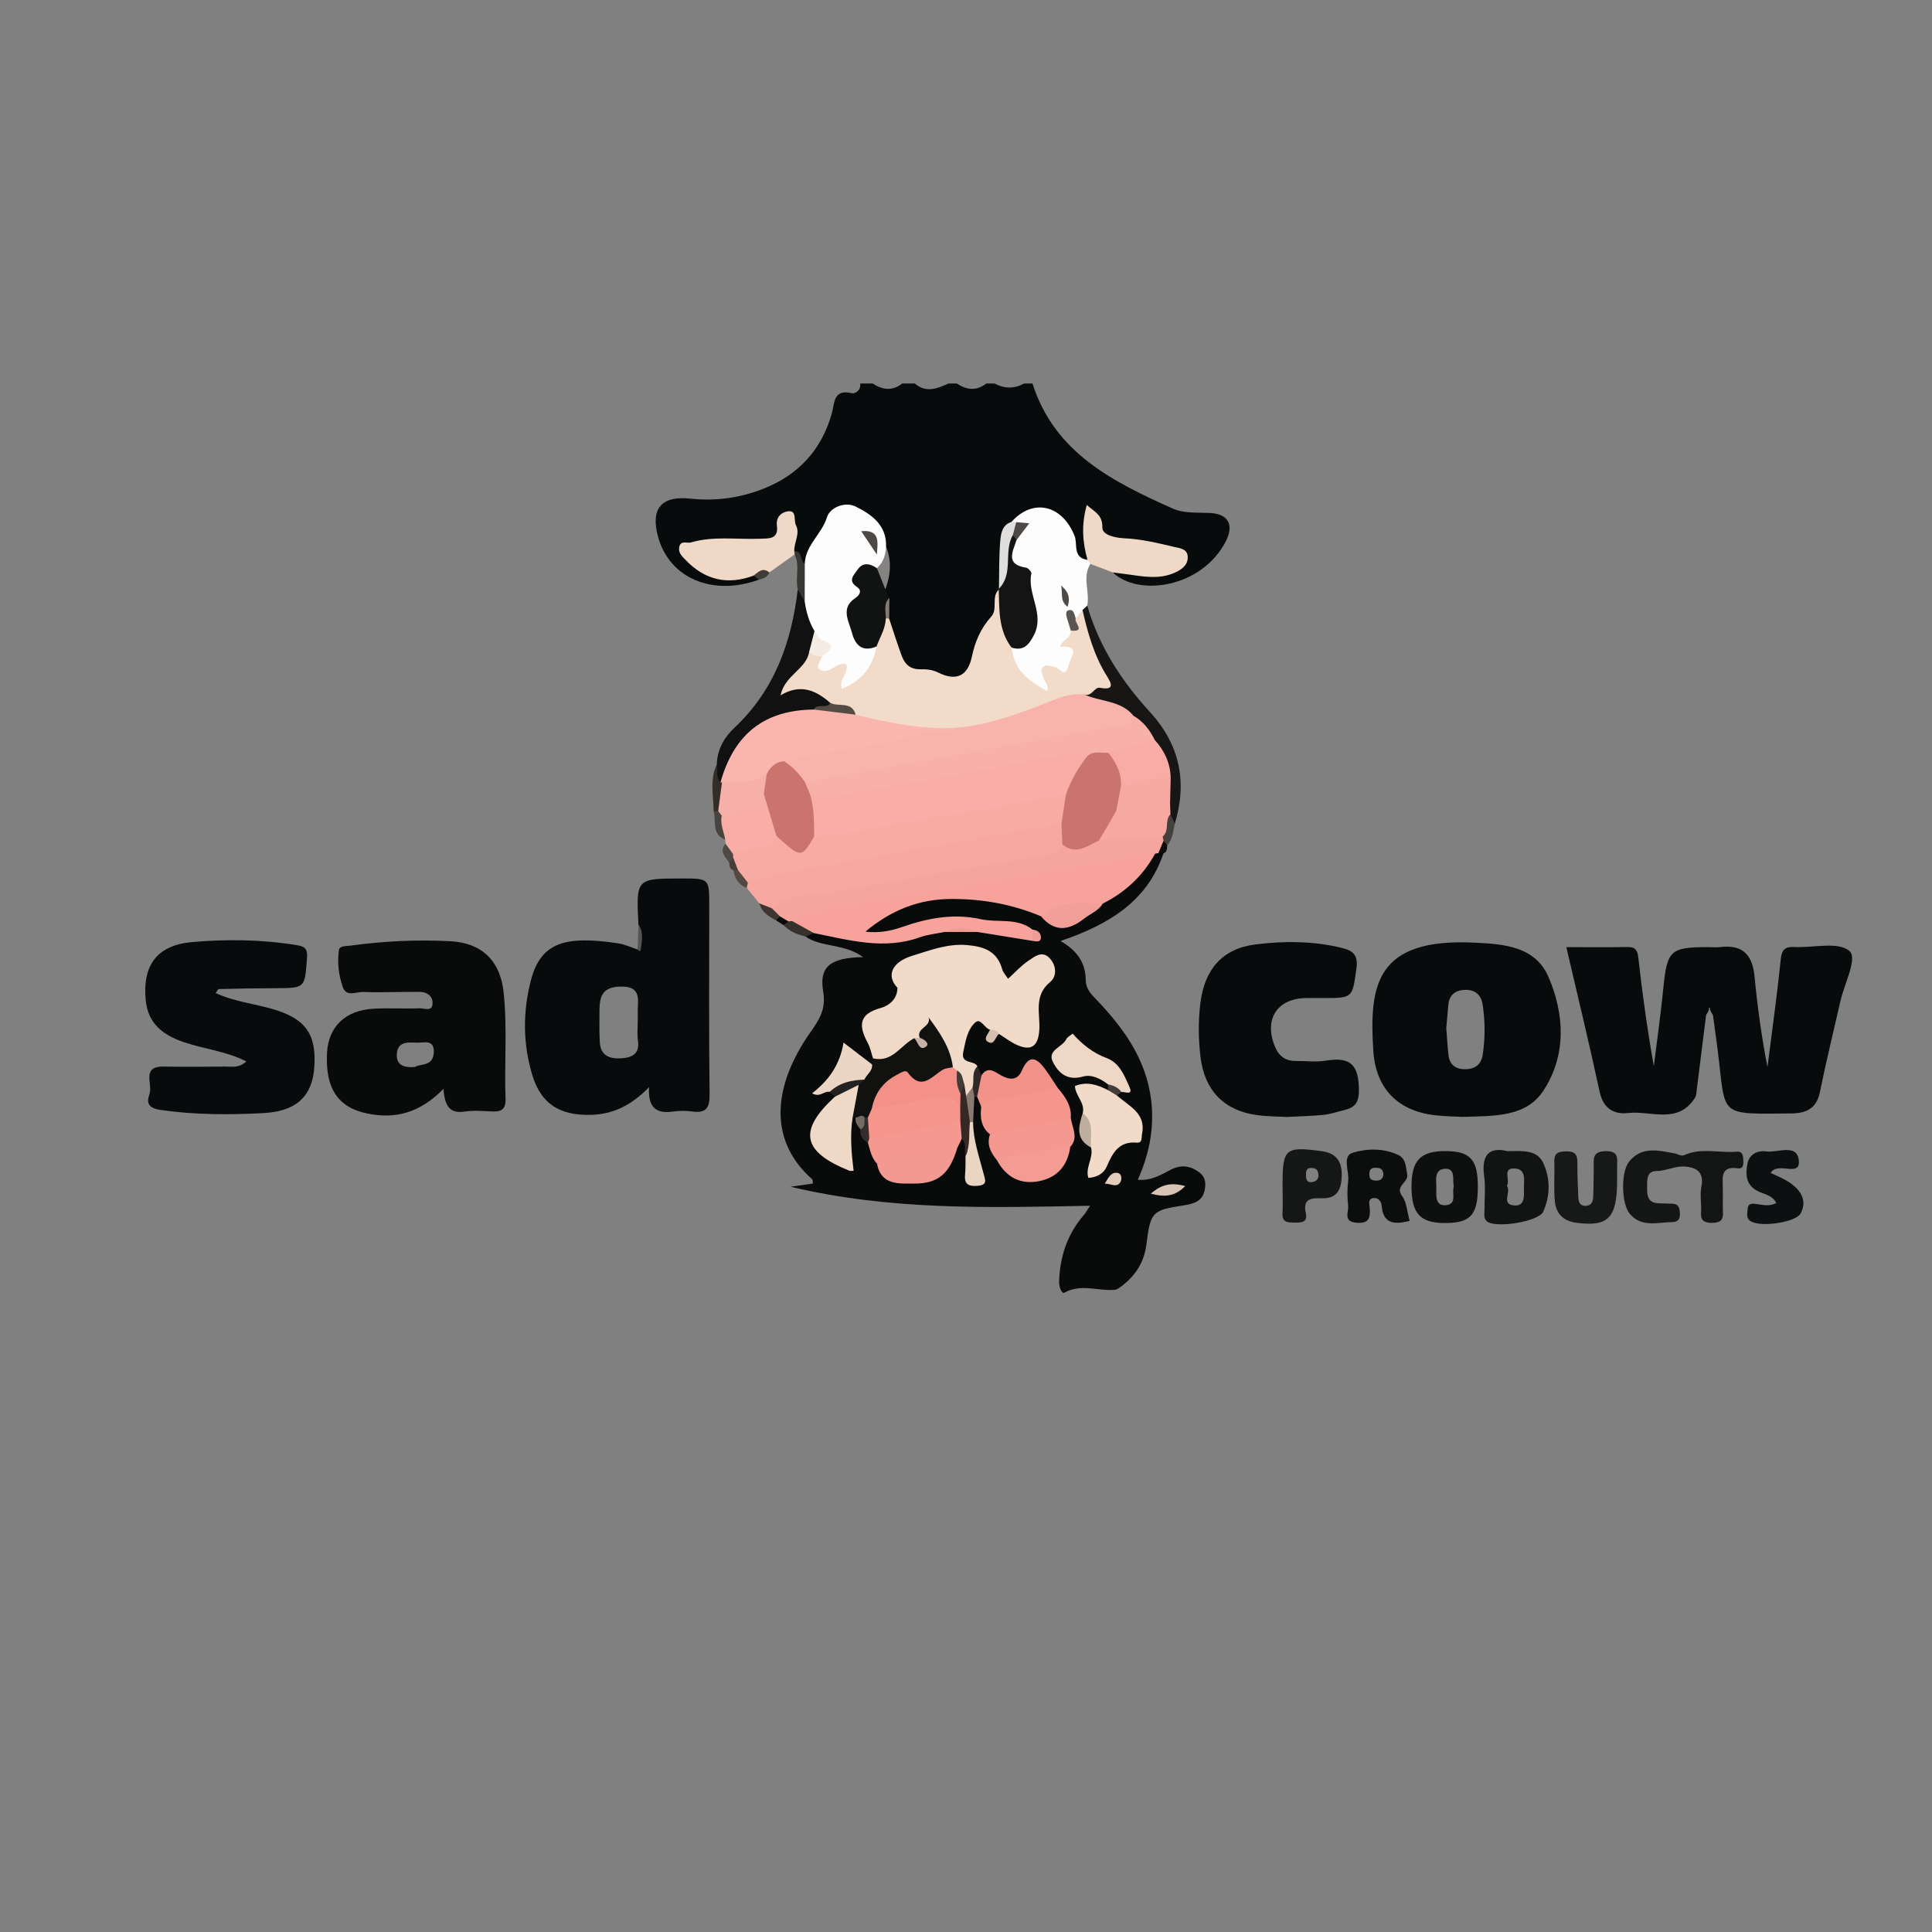 <?xml version="1.0" encoding="utf-8"?>
<!-- Generator: Adobe Illustrator 24.3.0, SVG Export Plug-In . SVG Version: 6.00 Build 0)  -->
<svg version="1.1" id="Layer_1" xmlns="http://www.w3.org/2000/svg" xmlns:xlink="http://www.w3.org/1999/xlink" x="0px" y="0px"
	 viewBox="0 0 864 864" style="enable-background:new 0 0 864 864;" xml:space="preserve">
<rect x="0" y="0" width="864" height="864" fill="#808080" stroke="none"/>
<style type="text/css">
	.st0{fill:#080B0B;}
	.st1{fill:#121414;}
	.st2{fill:#0E1010;}
	.st3{fill:#0C0E0E;}
	.st4{fill:#171919;}
	.st5{fill:#151717;}
	.st6{fill:#0D1010;}
	.st7{fill:#141616;}
	.st8{fill:#131515;}
	.st9{fill:#090B0B;}
	.st10{fill:#535555;}
	.st11{fill:#F7A8A0;}
	.st12{fill:#FEFDFD;}
	.st13{fill:#EFD8C6;}
	.st14{fill:#101110;}
	.st15{fill:#EFD9C6;}
	.st16{fill:#171615;}
	.st17{fill:#F8AEA6;}
	.st18{fill:#393734;}
	.st19{fill:#332D28;}
	.st20{fill:#44403B;}
	.st21{fill:#4A433D;}
	.st22{fill:#37312C;}
	.st23{fill:#3F3632;}
	.st24{fill:#544942;}
	.st25{fill:#4F4843;}
	.st26{fill:#3F3C38;}
	.st27{fill:#473E38;}
	.st28{fill:#0D0E0E;}
	.st29{fill:#F2DBC8;}
	.st30{fill:#FDFDFD;}
	.st31{fill:#111212;}
	.st32{fill:#E1DFDE;}
	.st33{fill:#858282;}
	.st34{fill:#837A70;}
	.st35{fill:#F1DBC8;}
	.st36{fill:#F7A39B;}
	.st37{fill:#F6A59D;}
	.st38{fill:#F1DAC8;}
	.st39{fill:#111110;}
	.st40{fill:#F0D9C7;}
	.st41{fill:#F5958C;}
	.st42{fill:#F59890;}
	.st43{fill:#F5988F;}
	.st44{fill:#EED8C5;}
	.st45{fill:#F29288;}
	.st46{fill:#F29A92;}
	.st47{fill:#F49B93;}
	.st48{fill:#EBD5C3;}
	.st49{fill:#F29F97;}
	.st50{fill:#EAD4C2;}
	.st51{fill:#352825;}
	.st52{fill:#BFAD9E;}
	.st53{fill:#D7C3B3;}
	.st54{fill:#242220;}
	.st55{fill:#877A70;}
	.st56{fill:#E2CDBB;}
	.st57{fill:#302927;}
	.st58{fill:#362C2B;}
	.st59{fill:#EE9D95;}
	.st60{fill:#D6C1B1;}
	.st61{fill:#746B62;}
	.st62{fill:#423D39;}
	.st63{fill:#F8ABA2;}
	.st64{fill:#CA746D;}
	.st65{fill:#131413;}
	.st66{fill:#5A5552;}
	.st67{fill:#4C4947;}
	.st68{fill:#4E4A47;}
	.st69{fill:#F9B5AE;}
	.st70{fill:#F4EBE2;}
	.st71{fill:#554B44;}
	.st72{fill:#F8B3AC;}
	.st73{fill:#F8B1A9;}
	.st74{fill:#F7ADA6;}
	.st75{fill:#F6AAA2;}
	.st76{fill:#F6B0A9;}
	.st77{fill:#4C4946;}
	.st78{fill:#F39188;}
	.st79{fill:#443B38;}
	.st80{fill:#C6B2A4;}
</style>
<g id="cow">
	<path class="st0" d="M762.97,453.92c-1.39,11.12-2.77,22.25-4.17,33.37c-0.16,1.23-0.17,2.64-0.79,3.62
		c-7.65,12.13-19.8,5.64-29.99,6.84c-6.41,0.75-11.07-2.13-12.66-9.53c-4.56-21.23-9.7-42.34-14.89-64.66
		c9.49,0,18.42,0.11,27.35-0.05c3.73-0.07,4.48,1.59,4.87,5.01c1.82,16.06,4.02,32.09,6.91,48.26c1.44-11.6,3.1-23.18,4.25-34.81
		c1.67-16.94,3.08-18.41,19.88-18.41c1.88,0,3.78,0.19,5.63-0.03c9.92-1.22,14.34,3.48,15.27,13.05
		c1.31,13.57,3.15,27.08,5.79,40.61c2.03-16.02,4.29-32.01,5.92-48.07c0.46-4.54,1.95-5.83,6.22-5.62
		c8.39,0.42,19.23-2.5,24.42,1.68c3.93,3.17-2.15,14.65-3.91,22.41c-3.1,13.63-6.43,27.21-9.22,40.9c-1.3,6.35-5.02,8.92-10.98,9.37
		c-0.31,0.02-0.62,0.06-0.94,0.07c-34.2,0.24-29.94,1.97-33.77-28.23c-0.66-5.25-1.41-10.5-2.11-15.75c-0.65-1.02-1.3-2.05-1.4-3.23
		c0,0.08-0.49-0.15-0.49-0.15s0.17,0.51,0.16,0.62C764.1,452.28,763.51,453.09,762.97,453.92z"/>
	<path class="st0" d="M692.64,437.23c-5.93-14.01-19.79-15.04-33.42-15.68c-43.92-2.08-46.98,18.96-45.06,48.44
		c1.09,16.76,10.87,26.81,27.55,28.75c4.64,0.54,9.34,0.56,12.24,0.73c14.58-0.43,28.66,0.16,36.46-12
		C700.53,471.68,699.65,453.79,692.64,437.23z M663.09,471.57c-0.7,4.52-3.38,6.49-7.65,6.59c-4.38,0.11-7.2-1.94-7.69-6.45
		c-0.44-4.03-0.66-8.08-0.97-11.98c0.32-3.59,0.63-7.01,0.94-10.42c0.43-4.58,3.32-6.56,7.57-6.64c4.33-0.08,7.06,2.15,7.74,6.51
		C664.18,456.63,664.23,464.08,663.09,471.57z"/>
	<path class="st0" d="M575.5,499.5c-3.49-0.2-8.51-0.16-13.44-0.83c-14.7-2-23.36-11.09-25.16-25.78
		c-0.99-8.08-1.08-16.11-0.09-24.21c1.83-15.03,9.71-24.45,24.56-26.31c12.98-1.63,26.16-1.6,39.11,1.64
		c5.07,1.27,6.88,3.62,6.12,9.12c-1.83,13.16-1.54,13.2-14.82,13.2c-2.5,0-5-0.01-7.5,0c-13.22,0.09-19.24,9.59-14.03,21.91
		c1.81,4.28,4.82,6.27,9.38,6.23c4.38-0.04,8.84,0.56,13.11-0.12c9.45-1.5,14.52,0.23,14.95,11.63c0.24,6.49-0.99,9.12-6.66,10.49
		c-3.03,0.73-6.02,1.77-9.1,2.1C586.99,499.09,581.98,499.16,575.5,499.5z"/>
</g>
<g id="Cow">
	<path class="st1" d="M690.21,520.23c-2.77-6.1-9.06-5.53-16.06-5.43c-8.18-2.04-11.78,1.7-10.42,11.32
		c0.69,4.87,0.09,9.91,0.14,14.88c0.02,1.8-0.54,3.87,1.12,5.22c3.9,3.17,23.16,0.11,25.15-4.36
		C693.28,534.81,693.38,527.19,690.21,520.23z M677.15,539.09c-6.13-0.54-1.15-6.13-3.26-8.73c1.63-2.72-2.29-8.14,3.57-7.8
		c5.21,0.29,3.99,5.39,4.05,8.9C681.56,534.79,682,539.51,677.15,539.09z"/>
	<path class="st2" d="M646.35,514.77c-11.22-0.02-15.2,4.25-15.12,16.21c0.08,11.66,3.86,15.83,14.46,15.96
		c11.72,0.14,15.12-3.38,15.21-15.74C660.99,518.59,657.63,514.79,646.35,514.77z M646.79,538.95c-4.96,0.55-4.5-4.04-4.45-7.34
		c0.05-3.5-1.2-8.64,3.84-8.93c4.87-0.28,3.32,4.8,3.95,7.99C649.19,533.51,651.67,538.42,646.79,538.95z"/>
	<path class="st3" d="M627.03,534.86c-3.4-4.65,3.03-5.98,2.27-9.76c-0.69-3.42-0.47-6.96-4.16-8.67
		c-6.58-3.05-13.99-2.82-20.21-0.92c-4.84,1.47-1.49,8.25-2.03,12.62c-0.47,3.7-0.39,7.52,0,11.23c0.29,2.77-2.41,7.02,3.83,7.46
		c5.65,0.41,6.09-2.3,5.82-6.58c-0.1-1.59-1.01-4.15,1.72-4.46c2.12-0.25,3.46,1.49,3.63,3.5c0.64,7.95,5.53,8.48,12.5,6.71
		C629.25,541.9,629.1,537.68,627.03,534.86z M614.6,527.92c-1.97-0.22-2.31-1.52-2.22-3.2c0.14-2.67,2.06-2.59,3.86-2.43
		c1.8,0.16,2.42,1.49,2.42,3.16C618.23,527.78,616.6,528.15,614.6,527.92z"/>
	<path class="st4" d="M723.19,527.59c-0.01,17.12-3.83,21.06-18.11,19.26c-5.96-0.75-9.2-4.1-9.73-9.58
		c-0.57-5.89-0.05-11.87-0.25-17.8c-0.13-3.96,1.99-4.5,5.28-4.58c3.63-0.09,5.07,1.27,5.04,4.86c-0.03,5.3,0.15,10.6,0.42,15.9
		c0.1,1.91,0.79,3.72,3.34,3.62c2.45-0.09,3.19-1.88,3.29-3.76c0.23-4.36,0.15-8.74,0.26-13.11c0.09-3.58-1.04-7.43,5.18-7.61
		c6.26-0.18,5.28,3.53,5.27,7.18C723.18,523.84,723.19,525.71,723.19,527.59z"/>
	<path class="st5" d="M591.11,514.81c-16.26-2.19-17.54-1.2-17.54,14.71c0,0.62,0,1.24,0.01,1.86c0,3.72,0.17,7.45-0.04,11.16
		c-0.25,4.27,2.42,4.14,5.42,4.19c3.08,0.06,5.94-0.04,5.01-4.22c-1.46-6.54,2.48-6.8,7.16-6.64c7.15,0.25,8.82-4.4,8.91-10.29
		C600.13,519.49,597.64,515.68,591.11,514.81z M586.64,528.65c-1.96,0.24-2.55-1.05-2.6-2.74c-0.03-1.87-0.09-3.73,2.65-3.6
		c1.76,0.08,2.69,0.88,2.89,2.68C589.83,527.26,588.71,528.4,586.64,528.65z"/>
	<path class="st6" d="M791.86,524.54c1.32,0.62,2.37,1.13,3.44,1.6c9.76,4.33,13.32,10.23,9.95,16.52
		c-2.04,3.82-16.76,6.18-21.88,3.72c-2.78-1.34-1.89-3.56-1.83-5.58c0.08-2.65,1.84-2.64,3.91-2.36c2.89,0.38,5.86,1.21,8.93-0.44
		c-1.85-3.65-5.64-3.9-8.47-5.42c-5.25-2.81-5.29-7.37-4.47-12.03c0.77-4.41,4.51-6.14,8.42-5.63c5.07,0.67,13.44-3.5,14.51,3.57
		C805.66,527.06,795.01,519.1,791.86,524.54z"/>
	<path class="st7" d="M753.25,521.66c-4.29-0.19-8.13,1.97-12.52,2.03c-4.68,0.06-4.09,4.52-4.13,7.94
		c-0.04,3.44,0.7,6.26,4.88,6.48c2.18,0.11,4.36,0.07,6.53,0.19c3.01,0.18,3.16,2.35,3.25,4.65c0.09,2.35-1.13,3.55-3.27,3.57
		c-6.64,0.05-13.9,2.6-19.18-3.74c-3.74-4.49-4-18.47-0.37-23.15c5.61-7.23,13.33-5.12,20.59-3.8c1.35,0.25,2.58,1.39,4.17,0.74
		C754.74,518.25,754.85,519.95,753.25,521.66z"/>
	<path class="st8" d="M753.25,521.66c-0.01-1.7-0.02-3.4-0.04-5.1c7.63-3.44,15.67-0.82,23.48-1.52c2.57-0.23,2.87,1.67,2.93,3.69
		c0.06,1.92,0.2,4.13-2.53,3.74c-7.73-1.09-6.7,4.13-6.64,8.77c0.04,2.79,0.04,5.59,0,8.38c-0.05,3.53,1.26,7.4-5.11,7.25
		c-5.83-0.14-4.48-3.67-4.56-6.81c-0.09-3.1-0.5-6.3,0.08-9.29C762.12,524.33,758.98,522.05,753.25,521.66z"/>
</g>
<g id="sad">
	<path class="st0" d="M317.18,405.09c0-12.23,0-12.23-12.2-12.23c-20.52,0-20.52,0-19.47,20.56c0.85,3.77,1.48,7.53-0.34,11.22
		c-2.92-0.95-5.78-2.34-8.77-2.78c-22.59-3.36-34.34-1.09-38.92,16.33c-3.7,14.05-3.69,28.43,0.52,42.44
		c3.93,13.06,12.27,18.2,25.98,17.94c10.1-0.19,18.3-4.2,26.28-12.39c-0.58,9.61,3.65,11.94,10.84,10.89c2.76-0.4,5.67-0.37,8.44,0
		c6.12,0.8,7.87-1.45,7.79-7.68C316.98,461.3,317.18,433.19,317.18,405.09z M278.02,473.26c-5.35,0.37-9.41-1.04-9.78-7.17
		c-0.26-4.34-0.17-8.71-0.16-13.07c0.02-6.25,0.33-11.55,9.2-11.81c10.15-0.31,7.76,6.27,7.92,11.81c0.04,1.24,0.01,2.49,0.01,3.74
		c0,2.8-0.34,5.65,0.07,8.4C286.13,470.96,283.15,472.9,278.02,473.26z"/>
	<path class="st9" d="M226.08,491.42c-0.58-15.91,0.83-31.86-0.87-47.75c-1.49-13.99-9.71-22.01-23.8-22.75
		c-15.04-0.79-30.05-0.05-44.98,2c-1.84,0.25-4.57-0.01-4.86,1.97c-0.82,5.57-0.11,11.24,1.73,16.52c1.59,4.58,5.97,2.12,9,2.22
		c8.44,0.29,16.91-0.11,25.37-0.06c3.13,0.02,5.78,1.71,5.78,4.95c-0.01,4.19-3.7,2.32-5.74,2.39c-6.88,0.25-13.8-0.19-20.67,0.19
		c-12.62,0.7-20.16,8.04-20.79,19.68c-0.86,15.91,4.88,24.54,18.07,27.21c12.55,2.54,23.54-0.32,33.98-11.03
		c0.61,7.16,2.44,11.16,9.34,10.15c3.99-0.58,8.14-0.29,12.2-0.06C224.02,497.29,226.25,496.24,226.08,491.42z M193.98,470.87
		c-0.41,6.25-6.19,4.7-8.39,6.29c-5.36,0.45-8.22-1.07-8.14-5.39c0.11-5.86,4.62-5.73,8.73-5.49
		C189.48,466.46,194.39,464.46,193.98,470.87z"/>
	<path class="st0" d="M96.45,444.11c8.28,3.83,17.22,4.73,25.67,7.21c13.1,3.84,18.24,9.8,18.54,21.21
		c0.43,16.34-6.51,24.39-23,25.26c-15.28,0.81-30.58,0.8-45.86-1.43c-5.49-0.8-6.39-3.04-4.93-7.2c1.52-4.33-3.88-12.41,6.51-12.19
		c9.07,0.19,18.15,0.1,27.22,0.01c3.03-0.03,6.31,0.8,9.56-2.32c-9.09-4.58-18.89-5.53-27.96-8.61c-9.2-3.12-16.02-8.23-17.03-18.72
		c-1.51-15.69,5.02-24.66,20.85-26.04c15.55-1.35,31.21-1.15,46.76,1.39c4.18,0.68,4.79,2.15,4.49,6.1
		c-0.99,13.11-0.78,13.09-14.13,13.14c-8.43,0.04-16.87,0.2-25.3,0.39C97.49,442.3,97.16,443.15,96.45,444.11z"/>
	<path class="st10" d="M285.51,413.43c2.51,3.63,1.42,7.6,1.04,11.5c-0.01,0.14-0.5,0.37-0.69,0.32c-0.27-0.08-0.46-0.39-0.69-0.6
		C285.28,420.9,285.39,417.16,285.51,413.43z"/>
</g>
<g>
	<path class="st0" d="M339.39,259.23c-20.68,7.52-39.89-0.57-45.05-18.98c-3.54-12.65,1.29-18.69,14.38-17.26
		c11.4,1.24,22.39-0.35,32.85-4.5c15.55-6.16,25.86-17.37,30.45-33.68c1.22-4.34,0.55-11.04,8.94-8.95c1.36,0.34,4.23-1.36,3.7-4.34
		c1.88,0,3.76,0,5.64,0c4.39,2.9,8.78,3.42,13.16,0c1.88,0,3.76,0,5.64,0c5.01,4.26,10.03,2.32,15.04,0c1.25,0,2.51,0,3.76,0
		c4.39,2.9,8.78,3.42,13.16,0c1.25,0,2.51,0,3.76,0c4.39,2.37,8.78,2.37,13.16,0c1.25,0,2.51,0,3.76,0
		c9.82,30.93,35.87,43.88,62.62,55.87c5.13,2.3,11.02,1.75,16.66,2.01c8.27,0.38,10.95,5.3,7.17,12.67
		c-10.61,20.68-38.96,25-50.53,13.92c2.22-2.52,5.06-1.85,7.81-1.44c2.46,0.37,4.91,0.9,7.4,0.79c5.14-0.23,12.89,0.97,13.29-5.08
		c0.39-5.78-7.57-4.15-12.01-5.27c-2.99-0.76-6.08-1.26-9.17-1.64c-7.38-0.91-14.14-2.76-16.34-12.54
		c-3.9,7.35,0.21,13.63-1.85,19.44c-4.32,2.58-5.47-0.73-6.62-3.68c-1.13-2.9-1.87-5.95-3.52-8.63
		c-6.45-10.46-14.57-11.35-23.4-2.55c-6.71,8.46-2.58,18.79-4.86,28.01c-0.31,12.72-9.03,22.19-13.24,33.42
		c-2.63,7.02-8.64,8.2-16.94,6.95c-16.17-2.43-20.21-13.27-22.77-26.34c-0.17-2.92-0.02-5.85-0.26-8.77
		c-0.27-1.88-0.51-3.76-0.38-5.66c0.67-5.89,1.12-11.77-0.34-17.62c-0.89-3.28-1.43-6.53-3.87-9.36
		c-9.01-10.46-15.15-9.75-21.69,2.3c-2.65,4.89-5.29,9.86-8.8,14.26c-3.83-0.2-2.4-5.73-6.14-6.02c-2-4.38,1.29-9.31-2.07-14.59
		c-2.91,10.66-10.74,11.78-19.63,11.39c-6.2-0.27-12.48-0.56-18.63,0.9c-1.77,0.42-4.12,0.37-4.73,2.41
		c-0.75,2.52,1.46,3.93,3.14,5.19c4.89,3.67,10.4,5.56,16.6,4.99c2.77-0.26,5.5-1.26,8.34-0.56
		C338.39,256.81,339.53,257.5,339.39,259.23z"/>
	<path class="st9" d="M520.27,381.67c-7.14,21.34-24.33,31.81-45.99,39.15c8.36,4.85,11.16,10.57,11.27,17.47
		c0.07,4.32,2.8,6.68,5.37,9.38c12.89,13.6,23.09,28.46,24.22,48.08c0.64,11.04-1.65,21.35-6.31,31.83
		c5.87,0.53,10.21-2.09,14.47-4.35c4.74-2.5,8.81-2.06,12.98,1.03c3.07,2.27,3.05,5.4,2.35,8.43c-1.1,4.78-5.3,5.73-9.36,6.37
		c-13.92,2.2-14.75,2.68-16.58,17.34c-1.05,8.41-5.16,14.47-11.76,19.25c-0.74,0.54-1.65,1.09-2.52,1.17
		c-7.41,0.63-14.98-2.88-22.4,1.26c-1.13,0.63-2.45-2.32-2.37-4.98c0.34-11.29,3.73-21.25,11.12-29.84c0.75-0.87,1.3-1.9,2.73-4.04
		c-45.21,0.88-89.29,2.15-133.94-8.51c4.19-0.59,7.08-1,9.99-1.42c-0.12-0.8,0.01-1.63-0.34-1.93
		c-20.48-18.07-16.86-42.85-0.86-65.61c3.97-5.65,7.15-10.35,5.79-18.33c-1.91-11.23,3.23-15.11,17.82-15.4
		c-8.42-6.19-18.4-4.16-25.67-9.17c-0.05-2.89,2.17-3.02,4.16-3.42c7.86,1.51,16,1.24,23.69,4.15c4.2,1.59,8.62,0.01,12.78-1.17
		c7.19-2.04,14.44-3.64,21.95-3.74c4.56,0.05,9.12,0.04,13.67-0.02c7.6-0.27,14.92,1.47,22.17,3.03c1.08-0.49,0.51,1.24,0.66,0
		c0.14-1.19-1.1-0.82-1.68-1.29c-18.87-4.32-37.54-5.53-56.13,1.49c-4.77,1.8-11.99,4.27-14.22-1.32c-1.92-4.82,5.13-7.79,9.38-9.88
		c22.57-11.11,45.23-9.21,67.77,0.31c11.85,7.75,11.92,7.74,27.52-4.31c9.33-5.49,16.51-13.31,23.39-21.47
		c0.79-0.44,1.63-0.69,2.54-0.73C518.86,380.61,519.64,381.01,520.27,381.67z"/>
	<path class="st11" d="M339.61,404.01c-1.89-2.31-3.77-4.62-5.66-6.93c-0.91-0.88-1.01-1.85-0.33-2.91
		c3.71-3.82,8.67-4.73,13.58-5.63c38.08-6.95,76.28-13.28,114.36-20.23c4.49-0.82,9.15-2.49,13.75-0.15
		c2.21,2.92,2.19,6.17,1.42,9.53c-2.66,6.76-9.02,7.09-14.76,8.1c-33.56,5.94-67.09,12.04-100.7,17.69
		c-4.94,0.83-9.81,1.98-14.64,3.27C343.72,407.36,341.75,405.47,339.61,404.01z"/>
	<path class="st12" d="M452.33,233.41c9.65-10.8,22.76-7.63,28.25,6.33c1.42,3.61-0.97,9.76,5.75,10.61
		c0.77-0.12,1.57-0.21,1.95,0.66c0.15,0.33-0.2,0.79-0.65,1.19c-3.79,5.98-0.14,12.52-1.42,18.69c-0.76,0.87-0.79,2.05-1.29,3.02
		c-0.95,1.56-1.99,3.01-3.96,3.34c-2.41,1.68,0.27,3.91-0.6,5.76c0.14,1.84-2.08,3.1-1.12,5.17c4.48,9.65,1.59,13.84-9.29,13.48
		c-1.5,2.71,2.37,6.73-1.2,8.4c-3.49,1.63-6.83-1.28-8.83-3.72c-4.23-5.15-12.6-8.9-7.68-18.03c7.19-1.38,10.68-6.65,8.75-12.8
		c-2.38-7.55,0.91-17.09-8.1-22.69c-4.15-2.58-1.58-7.3-0.32-11.08c0.1-2.35,4.74-3.77,1.37-6.82
		C453.27,234.53,452.75,234.03,452.33,233.41z"/>
	<path class="st13" d="M337.02,257.42c-11.74,4.38-21.89,1.95-30.51-7.09c-1.5-1.58-3.19-3.06-2.77-5.54
		c0.57-3.38,3.44-1.67,5.24-2.2c10.08-2.97,20.44-1.26,30.67-1.66c4.02-0.16,8.59,0.41,7.79-5.8c-0.54-4.14,2.33-6.2,5.1-6.48
		c3.93-0.4,2.29,4.06,3.41,6.2c1.98,3.78-0.89,7.67-0.74,11.59c0.36,0.47,0.42,0.97,0.16,1.5c-3.77,2.68-7.55,5.37-11.32,8.05
		C341.58,255.82,339.47,257.46,337.02,257.42z"/>
	<path class="st14" d="M320.56,341.86c0.18-6.62,3.29-12.1,7.86-16.38c17.97-16.85,25.55-38.28,28.36-61.95
		c3.79,0.04,3.61,3.5,4.94,5.67c1.37,4.32,3.13,8.53,4.03,13.01c0.45,3.31-0.58,6.33-1.87,9.29c-1.78,5.44-5.38,9.71-10.27,14.9
		c8.94-1.58,14.49,1.82,18.35,8.33c-1.35,3.8-5.12,3.43-7.98,4.65c-18.67,0.04-30.57,9.87-38.04,26.14
		c-0.91,1.98-1.98,3.89-4.41,4.41C318.47,347.57,319.81,344.68,320.56,341.86z"/>
	<path class="st15" d="M487.64,252.19c-0.44-0.61-0.87-1.23-1.31-1.84c-2.21-7.8-2.82-15.61-0.31-24.53
		c3.59,3.21,7.06,4.33,6.96,10.11c-0.06,3.45,5.93,4.62,10,4.81c7.43,0.35,14.59,2.06,21.78,3.77c2.71,0.64,6.08,0.82,6.38,4.19
		c0.35,3.89-2.64,6.03-5.92,7.47c-6.93,3.04-14.02,1.64-21.09,0.66c-2.15-0.3-4.31-0.56-6.46-0.84
		C494.33,254.73,490.99,253.46,487.64,252.19z"/>
	<path class="st16" d="M484.1,272.79c0.71-0.64,1.41-1.27,2.12-1.91c5.29,18.21,15.32,33.67,28.02,47.51
		c13.37,14.57,16.82,31.23,11.14,49.98c-2.74,0.16-2.99-1.99-3.59-3.83c-0.36-1.91-0.39-3.84-0.43-5.77c-0.02-3.24,0.04-6.49,0-9.73
		c0.17-6.43-3.33-11.5-6.29-16.77c-2.64-4.42-5.54-8.6-10.23-11.17c-4.38-3.02-9.17-5.04-14.36-6.28c-2.56-0.61-5.78-0.47-6.57-4.05
		c0.74-1.5,2.29-1.94,3.59-2.74c4.46-2.74,5.27-5.51,2.4-10.68C485.77,289.93,481.98,281.91,484.1,272.79z"/>
	<path class="st17" d="M324.48,377.33c-0.06-0.61-0.12-1.23-0.19-1.84c-3.05-3.15-3.05-6.96-2.36-10.91
		c5.54-5.48,14.74-3.44,19.93-9.67c6.07,5.02,5.63,12.31,6.69,19.08c-3.72,9.31-12.28,7.89-19.76,8.87
		C325.7,382.31,324.67,380.15,324.48,377.33z"/>
	<path class="st18" d="M359.89,269.1c-1.04-1.86-2.08-3.71-3.12-5.57c-1.25-5.13,1.07-10.57-1.39-15.59c-0.04-0.5-0.1-1-0.17-1.5
		c3.86,0.01,2.37,4.42,4.7,5.69C364.25,257.8,364.27,263.45,359.89,269.1z"/>
	<path class="st19" d="M320.56,341.86c0.68,2.62-0.64,5.66,1.66,7.95c0.36,0.27,0.73,0.55,1.1,0.82c1.61,4.27-0.12,8.03-1.77,11.82
		c-0.71,0.71-1.5,0.86-2.39,0.35C319.07,355.79,317.29,348.66,320.56,341.86z"/>
	<path class="st20" d="M523.42,364.16c0.65,1.4,1.3,2.8,1.96,4.2c-0.79,3.32-0.85,6.89-3.38,9.6c-1.4-0.3-2.35-1.15-2.93-2.44
		c-0.25-0.86-0.33-1.74-0.29-2.63C519.8,369.71,519.04,365.57,523.42,364.16z"/>
	<path class="st21" d="M319.16,362.8c0.68-0.03,1.35-0.06,2.03-0.09c1.32,0.05,2.09,0.53,1.57,2.01c-0.82,3.78,0.97,7.19,1.54,10.77
		C318.08,373.08,320.38,367.23,319.16,362.8z"/>
	<path class="st22" d="M363.92,417.27c-1.21,0.53-2.43,1.06-3.64,1.58c-3.69-0.94-7.2-2.26-9.87-5.14c0.31-1.39,1.19-2.29,2.47-2.84
		c0.87-0.17,1.74-0.14,2.61,0.06C358.4,412.9,363.63,411.84,363.92,417.27z"/>
	<path class="st23" d="M339.61,404.01c1.83,0.71,3.67,1.41,5.5,2.12c2.19,0.04,3.93,0.68,4.37,3.14c-0.33,1.27-1.13,2.05-2.42,2.32
		C343.79,409.83,340.61,407.99,339.61,404.01z"/>
	<path class="st24" d="M334.44,394.72c-0.16,0.79-0.32,1.58-0.48,2.37c-3.65-1.37-5.4-4.18-5.98-7.87c0.7-0.66,1.54-0.98,2.5-0.99
		C333.62,389.28,334.9,391.47,334.44,394.72z"/>
	<path class="st25" d="M324.48,377.33c1.09,1.5,2.19,2.99,3.28,4.49c0.91,0.22,1.27,0.8,1.09,1.72c-0.56,1.18-1.43,2-2.74,2.29
		C324.46,383.21,321.43,380.86,324.48,377.33z"/>
	<path class="st26" d="M337.02,257.42c2.1-1.65,4.09-3.86,7.03-1.43c-0.81,2.15-2.68,2.76-4.66,3.23
		C338.6,258.62,337.81,258.02,337.02,257.42z"/>
	<path class="st9" d="M347.05,411.6c0.58-0.6,1.16-1.2,1.74-1.79c2.32-0.99,3.32,0.23,3.83,2.28c-0.74,0.54-1.47,1.09-2.21,1.63
		C349.29,413.01,348.17,412.3,347.05,411.6z"/>
	<path class="st27" d="M326.12,385.83c0.59-0.78,1.18-1.55,1.77-2.33c2.85,1.06,4.2,2.68,2.15,5.61c-0.69,0.03-1.37,0.07-2.06,0.1
		C326.27,388.69,326.25,387.23,326.12,385.83z"/>
	<path class="st28" d="M520.34,376.04c0.55,0.64,1.11,1.28,1.66,1.92c-0.14,1.44,0.06,3.03-1.73,3.71c-0.75-0.04-1.5-0.08-2.26-0.13
		C516.44,378.72,517.51,377.01,520.34,376.04z"/>
	<path class="st29" d="M484.1,272.79c2.35,10.29,5.18,20.39,10.86,29.48c2.08,3.33,3.73,6.55-3.06,5.31
		c-2.5-0.46-3.64,4.18-6.97,2.99c-18.76,7.13-37.07,15.74-57.5,17.37c-14.96,0.38-29.71-0.65-43.8-6.23
		c-3.45-3.5-9.03-3.49-12.29-7.34c-6.35-5.56-13.21-8.81-22.26-3.44c1.93-9.19,11.62-11.59,12.82-19.62c2.26-0.17,4.37,0.2,6.1,1.79
		c0.9,1.88,1.39,4.37,4.5,3.04c7.22-3.1,8.88,0.31,7.07,8.15c5.77-4.82,9.01-9.4,10.39-15.26c1.35-4.28,2.73-8.55,5.28-12.32
		c0.8-0.64,1.6-0.61,2.4,0c1.86,5.55,3.6,11.14,5.63,16.62c1.38,3.72,3.81,6.07,8.32,5.97c2.65-0.06,5.29,0.13,8.05,1.5
		c7.8,3.87,13.11,1.72,14.96-7.04c1.48-6.99,4.03-12.82,8.72-18.05c3.03-3.37-0.19-8.73,3.39-12.11c0.34,0.34,0.68,0.69,1.02,1.02
		c0.93,8.44,4.32,16.44,4.63,25c1.48,9.07,5.05,13.43,15.89,19.39c1.15-2.47-1.08-4.01-1.66-5.95c-0.54-1.8-1.63-3.6,0.25-5.07
		c1.37-1.07,2.96,0.16,4.38,0.16c2.18,0.01,5.06,5.73,6.58-0.47c0.9-3.67,6.04-9.21-3.75-8.43c1.08-3.29,4.99-3.9,4.78-7.26
		c2.14-1.24,0.26-4.11,2.22-5.42C482.09,275.3,483.09,274.05,484.1,272.79z"/>
	<path class="st30" d="M392,289.09c-1.61,9.15-6.67,15.38-15.53,18.98c-1.57-4.5,3.36-7.13,2-11.06c-4.56-1.36-7.64,5.21-11.85,2.43
		c-1.99-1.31,0.42-3.95,1.04-5.94c2.81-4.95-3.36-7.2-3.42-11.29c-2.41-4.05-3.68-8.48-4.36-13.11c0.01-5.66,0.01-11.31,0.02-16.97
		c0.26-8.32,7.64-13.27,9.96-20.9c1.27-4.17,7.92-7.11,12.79-4.7c7.14,3.54,13.94,8.32,13.6,17.95c1.15,4.02,0.65,7.58-2.85,10.32
		c-5.58,0.4-10.12,1.67-7.91,8.98c1.23,4.07-4.64,4.38-4.36,8.59C381.64,280.23,383.9,286.4,392,289.09z"/>
	<path class="st31" d="M392,289.09c-6.2,2.68-9.53-0.47-10.96-5.97c-1.36-5.23-5.3-11.1,1.34-15.57c2.46-1.66,3.01-3.63,0.9-5.03
		c-4.34-2.87-1.4-5.33,0.1-7.59c2.39-3.63,5.6-3,8.76-0.84c4.18,1.99,4.37,5.57,3.77,9.46c0.61,1.28,1.22,2.57,1.83,3.85
		c-2.13,2.82,0.25,6.43-1.63,9.3C395.95,281.23,393.49,285,392,289.09z"/>
	<path class="st32" d="M452.33,233.41c0.71,0.04,1.42,0.08,2.12,0.12c1.86,2.62,0.2,4.81-0.88,7.07c-0.84,4.66-2.69,9-1.6,14.14
		c0.72,3.4,0.19,8.09-5.35,8.62c0,0,0.11,0.22,0.11,0.22c0.16-7.36-0.03-14.75,0.63-22.07C447.64,238.44,448.3,234.64,452.33,233.41
		z"/>
	<path class="st33" d="M395.92,263.55c-1.26-3.15-2.51-6.3-3.77-9.46c2.88-2.56,3.9-5.91,4.1-9.61
		C398.84,250.89,398.3,257.23,395.92,263.55z"/>
	<path class="st34" d="M396.11,276.7c0.12-3.17-1.23-6.6,1.63-9.3c-0.03,3.1-0.06,6.2-0.09,9.3c0,0-0.77-0.21-0.77-0.21
		L396.11,276.7z"/>
	<path class="st35" d="M401.32,441.71c-5.06-5.3-2.63-11.45,6.76-14.32c7.95-2.43,15.78-5.54,24.64-4.73
		c7.73,0.71,13.31,2.93,15.5,10.89c0.38,1.39,1.57,2.57,2.59,4.16c3.2-2.89,5.89-5.91,9.14-8.08c2.62-1.76,5.92-4.58,9.18-1.4
		c3.33,3.24,3.69,8.31,0.52,10.9c-7.6,6.24-4.35,14.35-4.88,21.65c-0.51,6.98-3.49,9.48-10.13,6.45c-2.79-1.28-5.27-3.22-7.9-4.85
		c-1.64,0-2.95-0.7-4.03-1.89c-2.49-0.7-4.16-5.48-6.63-3.2c-3.53,3.26-4.31,8.44-5.31,13.22c-1.17,5.59,5.01,3.49,6.34,6.36
		c-1.94,3.09,1.24,6.38-0.35,9.48c-1.11,1.97-2.06,4.13-4.71,4.5c-1.73-0.94-2.13-2.65-2.59-4.34c-0.51-2.4-1.42-4.63-2.94-6.59
		c-0.77-0.97-1.47-1.99-2.09-3.06c-2.74-7.42-5.56-14.79-11.29-20.57C408.5,452,403.54,447.96,401.32,441.71z"/>
	<path class="st36" d="M363.92,417.27c-3.17-1.77-6.35-3.53-9.52-5.3c0.1-5.69,4.75-5.92,8.51-6.58c48-8.44,95.95-17.13,144-25.22
		c3.35-0.56,6.85-1.39,9.68,1.56c-5.44,9.93-13.34,17.28-23.43,22.36c-9,2.92-18.64,2.75-27.65,5.66
		c-12.78-5.35-25.97-7.76-39.97-7.73c-14.76,0.03-26.96,5.03-38.62,14.64c6.34,0.63,11.22-0.25,16.64-2.14
		c11.18-3.9,22.73-6.17,35.08-3.45c7.62,1.68,16.14-0.84,23.1,4.65c1.39,1.68,1.61,3.36,0.01,5.04c-8.17-1.32-16.35-2.64-24.52-3.96
		c-4.97-0.84-9.93-0.85-14.9,0c-3.64,0.75-7.43,1.08-10.89,2.33C395.3,424.96,379.66,420.39,363.92,417.27z"/>
	<path class="st37" d="M516.6,381.73c-23.86,4-47.73,7.94-71.58,12.01c-27.22,4.65-54.42,9.47-81.65,14.05
		c-3.5,0.59-6.76,1.08-8.97,4.17c0,0-0.9-0.04-0.9-0.04s-0.88,0.15-0.88,0.15c-1.28-0.76-2.55-1.52-3.83-2.28
		c-1.23-1.22-2.45-2.45-3.68-3.67c8.21-6.96,18.79-5.5,28.26-7.33c30.07-5.81,60.39-10.39,90.53-15.9c3.83-0.7,9.18-0.06,11.18-5.33
		c6.33-0.27,12.18-2.67,18.28-4.02c5.8-0.2,11.47-1.48,17.22-1.88c3.32-0.23,6.75-0.32,9.36,2.42c0.13,0.65,0.27,1.3,0.4,1.94
		c-0.78,1.83-1.55,3.67-2.33,5.5C517.55,381.63,517.07,381.69,516.6,381.73z"/>
	<path class="st38" d="M499.55,489.94c5.25,4.74,13.07,7.78,11.18,17.2c-0.35,1.73,0.32,4.08-2.51,3.85
		c-7.87-0.65-10.67,4.63-13.23,10.59c-1.45,3.38-4.48,4.91-8.28,5.18c-1.47-4.68,2.4-8.93,1.22-13.57c-3-4.67-2.69-10.16-3.75-15.31
		c1.23-4.65-3.25-7.72-3.46-12.21c5.33-2.18,10.08-0.57,14.74,1.82C497.51,487.17,498.59,488.45,499.55,489.94z"/>
	<path class="st39" d="M415.26,454.98c4.99,6.77,9.83,13.61,10.87,22.29c-6.01,5.19-10.97,10.22-20.98,6.23
		c-6.87-2.74-10.27,5.94-13.14,11.75c-0.67,1.52-1.45,2.98-2.53,4.25c-0.56,0.55-1.24,0.89-2.01,1.02c-1.5-0.82-3.36,0.41-4.82-0.77
		c-0.45,0.02-0.91,0.03-1.36,0.03c-3.39-5.03-0.04-9.41,1.33-13.99c0.55-1.15,1.21-2.25,1.88-3.34c1.48-2.44,3.11-4.77,5.51-6.43
		c0.13-0.92,0.26-1.84,0.39-2.76c6.74-1.87,11.32-7.7,17.9-9.78c0.86-0.08,1.35,1.23,2.4,0.73c-0.5-0.35-0.78-0.87-0.85-1.58
		C410.07,458.95,412.02,456.51,415.26,454.98z"/>
	<path class="st40" d="M415.26,454.98c1.44,4.23-5.73,4.73-3.97,9.1c-0.73,0.96-1.54,1.03-2.42,0.2c-6.1,3.12-9.81,11.1-18.46,9
		c-0.76-2.29-1.2-4.75-2.33-6.84c-3.99-7.4-4.35-12.88,5.65-15.62c3.75-1.03,7.62-3.95,7.6-9.09
		C405.97,446.14,410.61,450.56,415.26,454.98z"/>
	<path class="st41" d="M473.1,486.62c3.24,3.8,6.1,7.78,5.77,13.14c-11.16,6.74-23.47,7.94-36.13,7.53
		c-4.1-3.26-4.47-7.69-3.93-12.41c-0.72-1.78,0.02-3.33,1.58-3.76C451.08,488.15,461.6,483.79,473.1,486.62z"/>
	<path class="st13" d="M384.02,485.14c-0.91,4.88-1.82,9.76-2.73,14.64c-1.22,7.96-0.52,15.89,0.44,23.79
		c-0.75,0-1.42,0.18-1.93-0.03c-21.13-8.5-22.94-17.92-6.41-33.11C375.79,486.39,379.04,484.04,384.02,485.14z"/>
	<path class="st42" d="M442.74,507.3c12.04-2.51,24.09-5.02,36.13-7.53c0.42,4.39,3.71,8.83-0.24,13.14
		c-10.27,5.58-21.31,6.93-32.78,5.96C443.07,515.47,441.12,511.86,442.74,507.3z"/>
	<path class="st43" d="M392.19,520.4c-2.52-2.62-3.07-6.09-4.06-9.37c-0.43-1.1-0.21-2.05,0.66-2.86
		c13.5-4.47,27.12-8.15,41.59-6.59c1.6,2.63,1.77,5.2-0.3,7.68c-0.65,1.35-1.3,2.69-1.95,4.04
		C417.04,520.13,404.77,521.05,392.19,520.4z"/>
	<path class="st44" d="M495.56,484.97c-3.3-2.57-7.46-4.62-11.17-3.55c-7.07,2.05-11.07-1.53-13.57-6.6
		c-2.57-5.21,4.27-6.47,6.02-10.07c0.49-1.01,1.79-1.62,2.84-2.52c4.29,4.83,9.11,8.67,15.08,10.89c5.91,2.19,7.94,7.66,10.22,12.67
		c2.02,4.45-1.81,2.33-3.46,2.56C499.2,487.81,496.89,487.24,495.56,484.97z"/>
	<path class="st45" d="M473.1,486.62c-9.91,1.9-19.81,3.85-29.74,5.65c-1.93,0.35-3.57,0.81-4.55,2.62
		c-0.61-1.48-1.23-2.97-1.84-4.45c-1.38-3.59-1.19-6.86,1.96-9.53c2.9-4.39,5.92-1.55,8.74,0c3.84,2.11,7.35,2.37,9.28-2.11
		c3.24-7.5,6.71-5.8,10.47-0.64C469.42,480.91,471.21,483.8,473.1,486.62z"/>
	<path class="st46" d="M392.19,520.4c11.98-2.37,23.96-4.74,35.94-7.1c-3.35,11.27-8.29,16.03-19.23,16
		C402.34,529.27,394.01,530.28,392.19,520.4z"/>
	<path class="st47" d="M445.85,518.86c10.65-3.49,21.8-4.29,32.78-5.96c-1.12,8.14-5.61,13.58-13.64,15.26
		C456.46,529.95,449.98,526.56,445.85,518.86z"/>
	<path class="st48" d="M390.01,476.03c0.29,3.01-2.46,4.46-3.49,6.8c-5.23,1.63-10.02,4.49-15.48,5.48
		c-2.44-0.66-4.27,2.72-7.87,0.62c7.55-5.81,12.51-12.99,14.06-22.68C381.85,469.78,385.93,472.91,390.01,476.03z"/>
	<path class="st49" d="M465.52,409.75c8.07-7.44,18.05-5.66,27.65-5.66c-1.97,3.3-5.6,4.54-8.44,6.78
		C478.03,416.16,471.52,417,465.52,409.75z"/>
	<path class="st50" d="M435.18,501.85c0.03,7.9,2.68,15.3,4.63,22.79c0.83,3.2,1.9,5.26-2.59,5.66c-3.8,0.34-6.1-0.52-5.64-4.97
		c0.29-2.79,0.16-5.62,0.21-8.43c2.74-4.72-1.63-9.86,0.84-14.6C433.33,501.32,434.18,501.17,435.18,501.85z"/>
	<path class="st51" d="M433.76,501.85c-0.61,5.02,0.31,10.25-1.97,15.05c-0.8-2.5,0.68-5.5-1.71-7.64c-0.2-2.53-0.4-5.07-0.6-7.6
		c-1.24-1.61-1.87-3.44-1.99-5.46c-0.13-2.46-0.13-4.91,0.22-7.36c0.56-1.86,0.83-4,3.54-3.95c0.26,1.7,0.53,3.4,0.79,5.11
		C433.78,493.78,435.3,497.59,433.76,501.85z"/>
	<path class="st52" d="M484.18,497.87c5.58,4.05,3.2,10.03,3.75,15.31C480.89,509.48,482.28,503.74,484.18,497.87z"/>
	<path class="st53" d="M514.65,533.81c5.29-4.62,9.78-4.9,15.39-3.41C525.76,534.8,521.35,535.6,514.65,533.81z"/>
	<path class="st54" d="M371.04,488.31c4.34-4.12,9.72-5.32,15.48-5.48c-0.83,0.77-1.66,1.55-2.49,2.32
		c-3.54,1.76-7.09,3.53-10.63,5.29C372.61,489.73,371.82,489.02,371.04,488.31z"/>
	<path class="st55" d="M433.76,501.85c-0.57-3.95-1.15-7.9-1.72-11.85c0.97-1.24,1.93-2.47,2.9-3.71c1.84,1.09,1.43,2.61,0.79,4.18
		c-0.19,3.79-0.37,7.59-0.56,11.38c0,0-0.71-0.11-0.71-0.11L433.76,501.85z"/>
	<path class="st56" d="M494.07,529.33c1.77-3.04,3.03-5.39,5.89-4.75c1.72,0.39,1.76,2.72,1.19,3.84
		C499.59,531.44,496.95,529.32,494.07,529.33z"/>
	<path class="st57" d="M435.74,490.47c-0.26-1.39-0.53-2.78-0.79-4.18c0.84-3.11-0.63-6.76,2.18-9.42c0.6,1.35,1.21,2.69,1.81,4.04
		c-0.65,3.18-1.31,6.35-1.96,9.53C436.56,490.44,436.15,490.45,435.74,490.47z"/>
	<path class="st58" d="M388.74,509.16c-0.2,0.62-0.41,1.25-0.61,1.87c-2.4-1.28-3.67-3.19-3.3-5.99c0.74-1.73-0.39-4.09,1.83-5.31
		c0.48,0.01,0.97,0.01,1.45,0.01C391.27,502.69,390.88,505.87,388.74,509.16z"/>
	<path class="st59" d="M422.33,416.8c4.97-2.36,9.93-2.36,14.9,0C432.26,416.8,427.3,416.8,422.33,416.8z"/>
	<path class="st60" d="M442.73,460.49c1.68-0.08,3.22,0.13,4.03,1.89c-1.69,1.24-2.01,5.33-4.97,3.53
		C439.49,464.51,442.05,462.29,442.73,460.49z"/>
	<path class="st61" d="M386.66,499.74c-0.25,1.9,0.55,4.15-1.83,5.31c-1.28-1.54-2.53-3.09-2.18-5.3
		C383.99,499.83,385.32,497.97,386.66,499.74z"/>
	<path class="st62" d="M495.56,484.97c2.38,0.44,4.52,1.31,5.96,3.39c-0.66,0.53-1.31,1.05-1.97,1.58
		c-1.36-0.82-2.72-1.64-4.09-2.46C495.5,486.64,495.53,485.8,495.56,484.97z"/>
	<path class="st59" d="M461.75,420.76c0-1.68,0-3.36-0.01-5.04c2.44,0.25,4.05,1.72,3.71,4.01
		C465.18,421.52,463.17,420.96,461.75,420.76z"/>
	<path class="st63" d="M330.03,389.11c-0.72-1.87-1.44-3.74-2.15-5.61c0.05-0.56,0.01-1.12-0.12-1.68
		c5.93-3.99,15.33,0.35,19.44-8.03c0.3-0.05,0.74-0.27,0.9-0.14c6.59,5.35,12.56,3.82,18.21-1.62
		c33.76-6.67,67.73-12.12,101.58-18.19c3.09-0.55,6.22-0.99,9.07,0.96c2.78,5.13,1.47,9.59-2.26,13.65
		c-27.98,5.02-56,9.81-83.92,15.12c-18.81,3.57-37.98,5.32-56.35,11.13C332.97,392.85,331.5,390.98,330.03,389.11z"/>
	<path class="st64" d="M474.7,368.47c0.66-4.38,1.32-8.75,1.97-13.13c-1.53-8.33,4.04-13.37,8.74-18.83
		c3.18-2.33,6.61-2.41,10.2-1.11c5.89,3.6,7.99,9.09,7.86,15.69c-0.42,3.85-1.53,7.55-2.54,11.28c-2.25,5.11-4.4,10.31-9.44,13.49
		c-5.28,2.46-10.36,6.75-16.42,1.73C474.95,374.54,474.83,371.5,474.7,368.47z"/>
	<path class="st65" d="M446.62,263.36c6.87-6.78,2.03-16.62,6.32-24.07c1.48,0.03,2.59,0.34,1.66,2.19
		c-1.61,5.15-5.25,10.93,4.27,12.38c0.95,0.14,2.52,1.92,2.37,2.63c-2,9.27,6.1,18,1.12,27.56c-2.34,4.5-4.7,7.17-9.99,5.56
		C446.4,281.74,446.93,272.46,446.62,263.36z"/>
	<path class="st66" d="M481.08,276.56c-1,1.7,4.86,6.2-2.22,5.42c-0.53-1.73-1.08-3.46-1.6-5.2c-0.42-1.44-1.01-3.51,0.7-3.89
		C480.4,272.36,480.43,274.97,481.08,276.56z"/>
	<path class="st67" d="M454.6,241.48c-0.55-0.73-1.11-1.46-1.66-2.19c0.5-1.92,1.01-3.84,1.51-5.76c1.71,0.14,3.43,0.28,5.85,0.48
		C458.15,236.83,456.38,239.15,454.6,241.48z"/>
	<path class="st68" d="M474.44,261.81c2.88,2.32,4.49,5.03,2.98,9.55C473.63,268.46,475.52,264.68,474.44,261.81z"/>
	<path class="st69" d="M382.65,319.61c14.85,3.65,29.76,6.83,45.21,5.82c-0.19,4.05-3.57,3.61-6.11,4.2
		c-22.7,5.2-45.71,8.8-68.59,13.06c-4.13,0.31-7.02,2.9-9.95,5.42c-6.51,4.02-13.15,6.26-20.3,1.5c0,0-0.7,0.21-0.7,0.21
		c6.13-21.68,19.73-32.29,41.67-32.5C370.33,316.56,376.81,315.54,382.65,319.61z"/>
	<path class="st70" d="M364.25,282.21c1.13,1.42,1.99,3.63,3.43,4.12c7.66,2.59,2.61,4.81-0.02,7.16c-2.17-0.08-4.45,0.15-5.75-2.19
		C362.69,288.27,363.47,285.24,364.25,282.21z"/>
	<path class="st71" d="M382.65,319.61c-6.25-0.77-12.51-1.54-18.76-2.3c1.65-3.08,5.73-0.05,7.45-2.95
		C375.05,316.24,380.96,313.42,382.65,319.61z"/>
	<path class="st72" d="M350.66,340.42c21.43-4.89,43.64-5.96,64.65-12.96c4.04-1.34,8.81,1.44,12.55-2.03
		c12.48-0.97,24.13-5.03,35.73-9.39c6.89-2.59,13.54-6.32,21.34-5.47c7.23,3.36,16.29,2.55,21.95,9.51
		c1.23,7.22-4.69,6.87-8.77,7.75c-14.93,3.23-30.03,5.58-45.08,8.09c-30.42,5.06-60.61,11.45-91.17,15.67
		C356.3,349.7,352.26,346.28,350.66,340.42z"/>
	<path class="st73" d="M359.98,349.79c44.49-8.03,88.98-16.03,133.46-24.12c4.84-0.88,11.14,1.43,13.46-5.59
		c4.37,2.57,7.33,6.37,9.53,10.84c-5.76,6.2-12.88,7.48-20.83,5.69c-3.26,0.23-6.81-1.03-9.59,1.78
		c-37.95,7.43-76.13,13.59-114.23,20.12c-3.43,0.59-6.85,0.83-9.85-1.53C359.88,354.96,358.3,352.81,359.98,349.79z"/>
	<path class="st74" d="M495.59,336.6c6.94-1.9,13.89-3.79,20.83-5.69c4.34,4.82,6.96,10.35,7.11,16.92
		c-7.01,3.58-14.18,6.25-22.22,3.75C501.62,345.75,499.18,340.96,495.59,336.6z"/>
	<path class="st11" d="M491.5,375.84c2.56-4.37,5.11-8.74,7.67-13.11c7.76-2.99,16.14-1.78,24.09-3.53
		c0.06,1.65,0.11,3.31,0.17,4.96c-2.75,2.76-0.28,7.33-3.48,9.93C510.46,374.68,500.98,375.26,491.5,375.84z"/>
	<path class="st75" d="M523.26,359.21c-7.28,6.25-15.81,4.01-24.09,3.53c0.71-3.72,1.43-7.43,2.15-11.15
		c7.36-1.54,14.57-3.95,22.22-3.75C523.44,351.63,523.35,355.42,523.26,359.21z"/>
	<path class="st64" d="M359.98,349.79c0.78,1.87,1.57,3.74,2.35,5.62c4.31,5.88,6.19,11.99,1.77,18.69
		c-5.81,9.75-5.81,9.75-16.9-0.3c-1.88-6.25-3.76-12.5-5.63-18.76c-3.6-3.6,0.28-6.09,1.35-9c1.7-3.09,3.95-5.42,7.75-5.62
		C354.46,342.86,357.46,346.08,359.98,349.79z"/>
	<path class="st76" d="M342.91,346.04c-0.45,3-0.9,6.01-1.35,9.01c0.67,5.51-3.62,6.34-7.32,7.37c-3.75,1.04-7.65,1.56-11.49,2.31
		c-0.52-0.67-1.05-1.34-1.57-2.01c0.58-4.37,1.15-8.74,1.73-13.11C329.84,349.87,336.84,350.55,342.91,346.04z"/>
	<path class="st77" d="M385.13,237.55c8.71-0.84,7.34,5.19,7.01,10.45C389.88,244.63,387.62,241.26,385.13,237.55z"/>
	<path class="st78" d="M429.55,489.07c-0.05,2.29-0.09,4.58-0.14,6.87c-6.19-2.93-12.41-2.04-18.93-0.96
		c-6.75,1.11-13.6,4.87-20.63,0.88c1.32-6.75,4.88-11.88,11.05-15.09c1.62-0.84,3.98-2.61,5.06-1.14
		c6.18,8.43,10.68,1.74,15.73-1.27c1.25-0.74,2.94-0.75,4.43-1.1c0.6,0.5,1.2,1,1.8,1.5C430.11,481.95,428.04,485.79,429.55,489.07z
		"/>
	<path class="st79" d="M429.55,489.07c-1.91-3.22-1.79-6.76-1.61-10.3c2.72,1.17,2.44,3.96,3.32,6.12
		C430.69,486.28,430.12,487.68,429.55,489.07z"/>
	<path class="st41" d="M389.85,495.87c9.29-1.65,18.61-3.12,27.84-5c5.32-1.08,9.66-0.87,11.72,5.08c0.03,1.9,0.05,3.81,0.08,5.71
		c-13.58,2.5-27.16,5-40.74,7.51c-0.21-3.14-0.42-6.28-0.63-9.42C388.69,498.45,389.27,497.16,389.85,495.87z"/>
	<path class="st80" d="M408.86,464.28c0.81-0.07,1.62-0.13,2.42-0.2c2.08,0.67,4.71,2.65,2.8,4.01
		C411.02,470.28,410.55,465.79,408.86,464.28z"/>
	<path class="st17" d="M364.1,374.1c-0.06-6.28,0.03-12.58-1.77-18.69c9.7,3.29,18.9-1.12,28.08-2.56
		c29.3-4.58,58.4-10.39,87.56-15.84c2.99-0.56,5.52,0.01,8.04,1.38c-3.92,5.2-7.21,10.76-9.32,16.95
		c-23.78,4.07-47.53,8.34-71.36,12.13C391.57,369.65,378.1,373.51,364.1,374.1z"/>
</g>
<g>
</g>
<g>
</g>
<g>
</g>
<g>
</g>
<g>
</g>
<g>
</g>
</svg>
